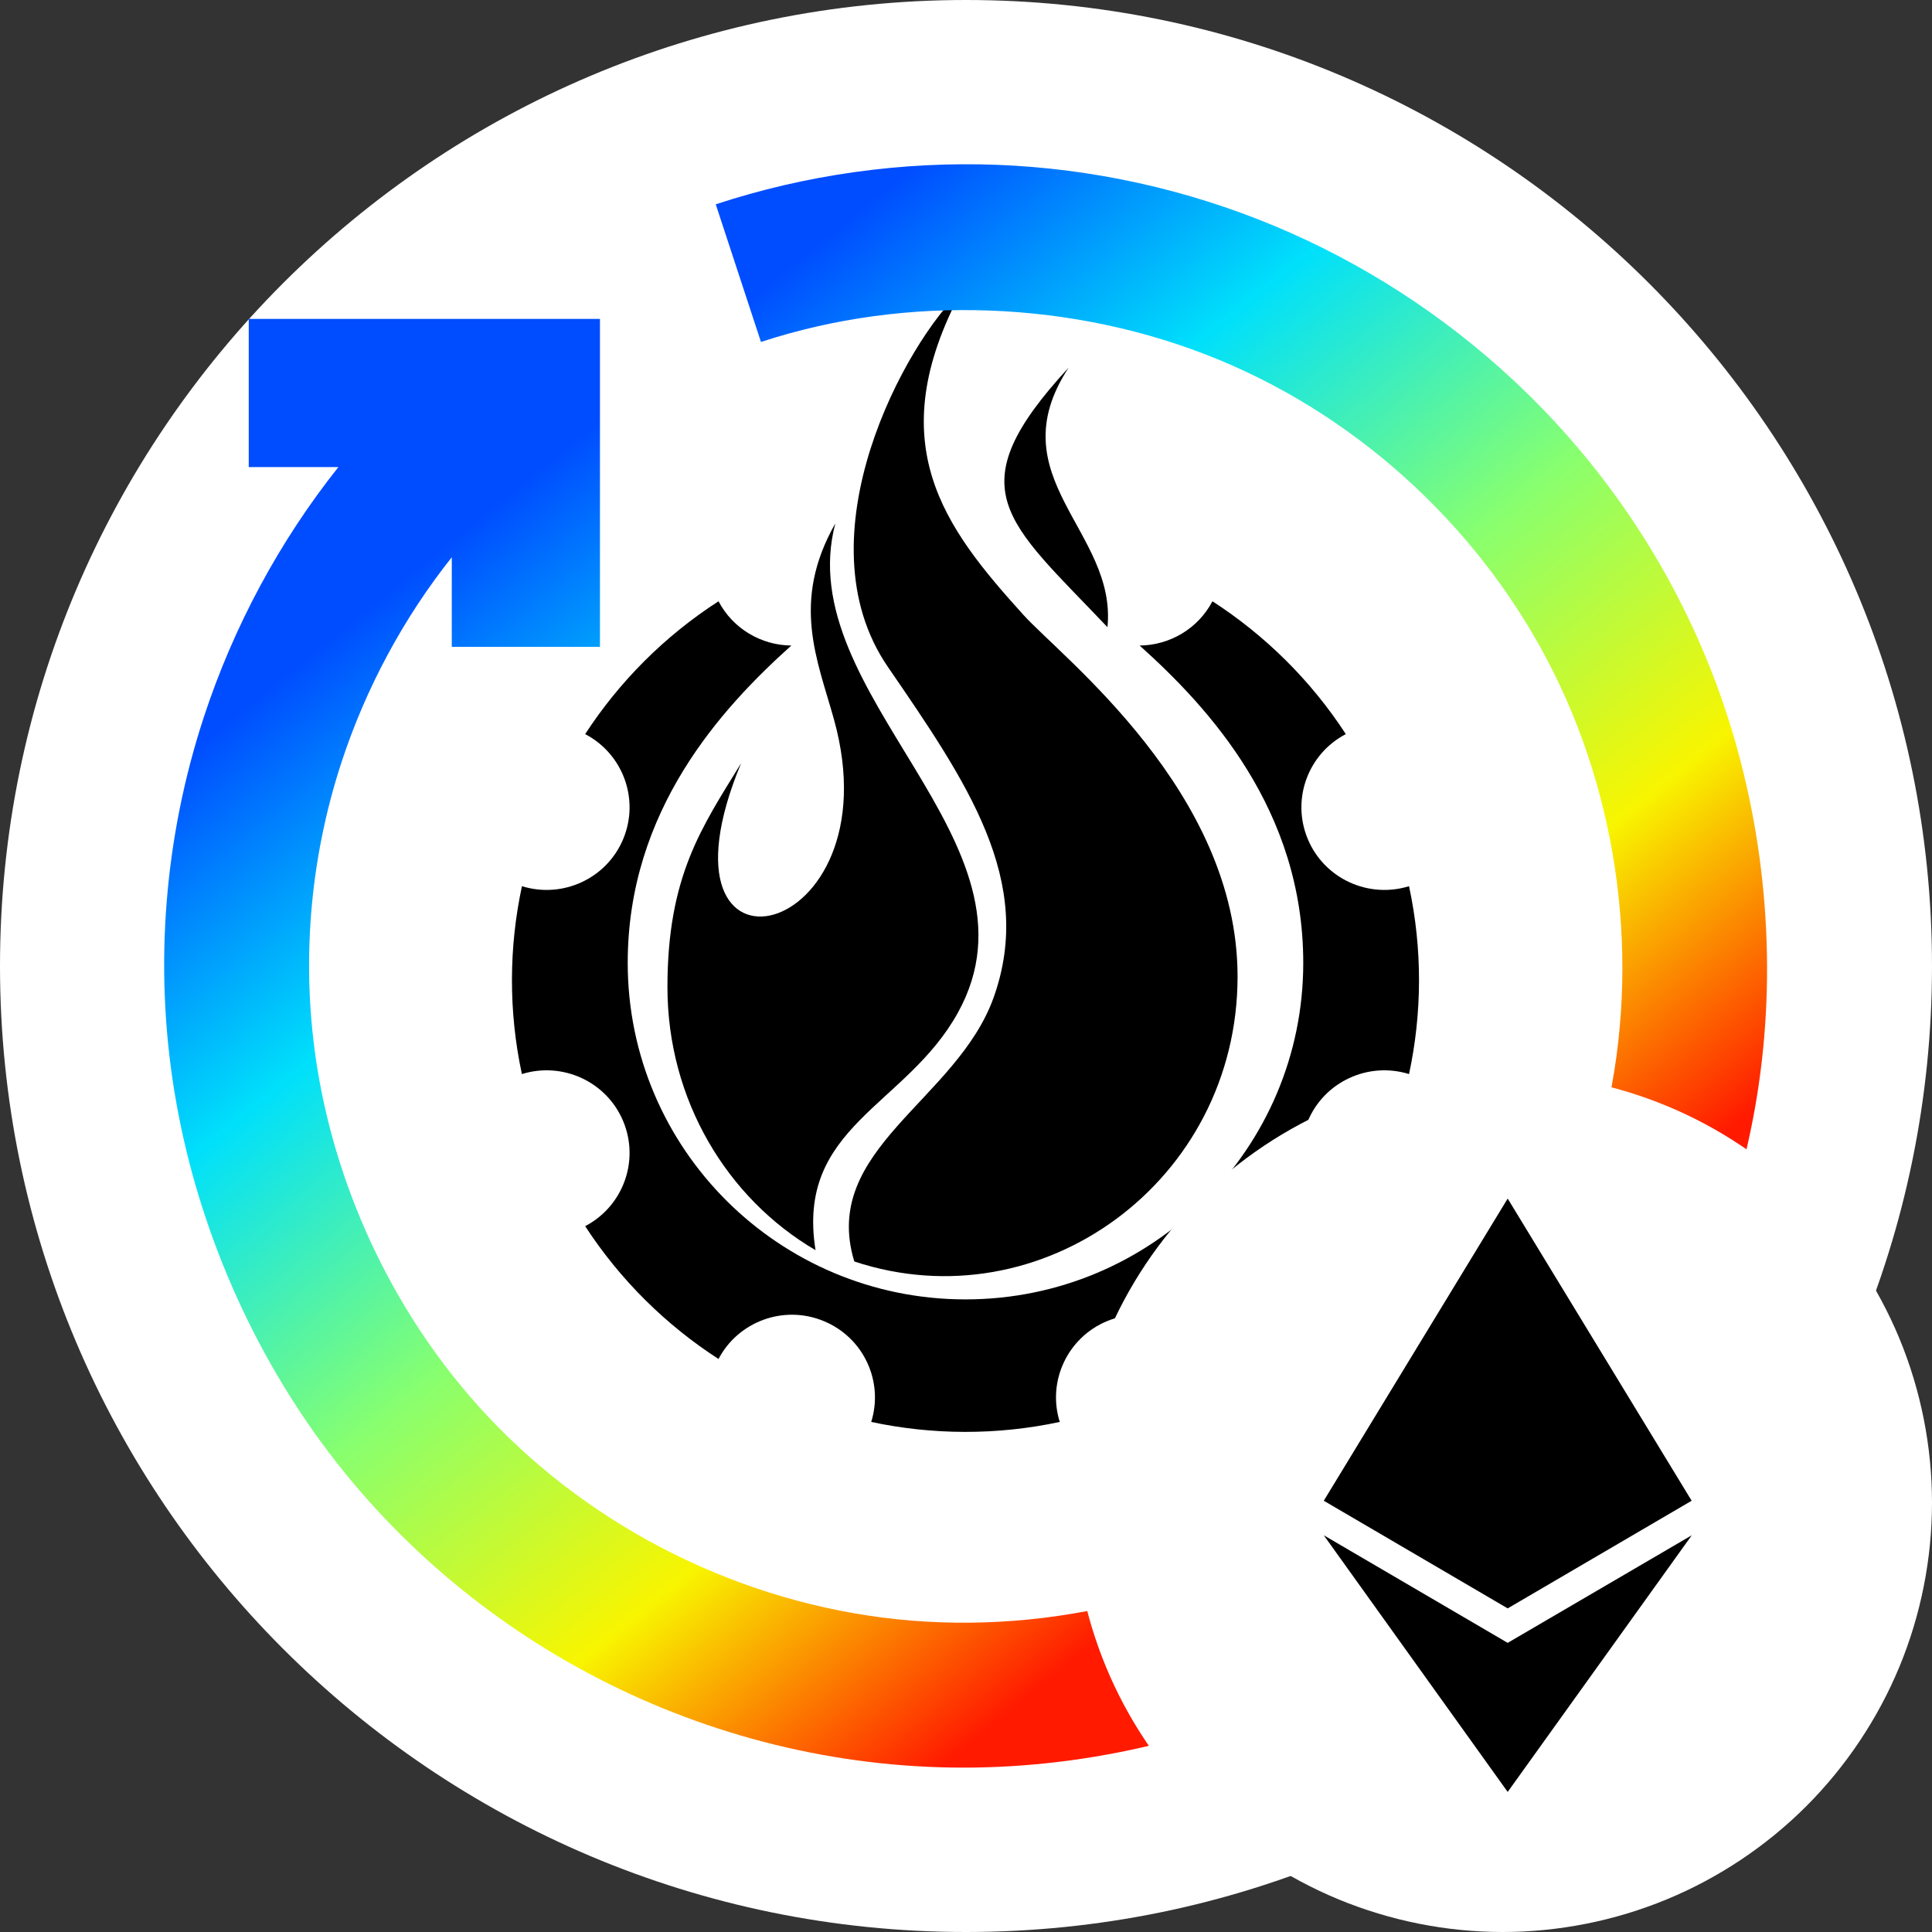 <svg width="32" height="32" viewBox="0 0 32 32" fill="none" xmlns="http://www.w3.org/2000/svg">
<rect x="0" y="0" width="32" height="32" fill="#333333" stroke="none"/>
<path fill-rule="evenodd" clip-rule="evenodd" d="M32 16C32 7.172 24.828 0 16 0C7.172 0 0 7.172 0 16C0 24.828 7.172 32 16 32C24.828 32 32 24.828 32 16Z" fill="white"/>
<path fill-rule="evenodd" clip-rule="evenodd" d="M21.66 13.895C21.386 13.235 21.668 12.484 22.291 12.159C21.707 11.262 20.949 10.52 20.082 9.959C19.842 10.415 19.372 10.688 18.876 10.692C20.024 11.723 21.586 13.413 21.586 15.948C21.586 19.026 19.081 21.522 15.992 21.522C12.901 21.522 10.397 19.026 10.397 15.948C10.397 13.413 11.959 11.723 13.107 10.692C12.611 10.688 12.14 10.415 11.901 9.959C11 10.54 10.255 11.295 9.692 12.159C10.315 12.484 10.597 13.235 10.323 13.895C10.049 14.555 9.316 14.887 8.645 14.678C8.429 15.685 8.42 16.744 8.644 17.79C9.316 17.581 10.049 17.913 10.323 18.573C10.597 19.233 10.315 19.984 9.692 20.309C10.276 21.206 11.033 21.948 11.901 22.509C12.227 21.888 12.981 21.607 13.643 21.881C14.306 22.154 14.639 22.883 14.43 23.552C15.441 23.767 16.503 23.776 17.553 23.552C17.343 22.884 17.677 22.154 18.339 21.881C19.002 21.607 19.756 21.888 20.082 22.509C20.983 21.928 21.728 21.173 22.29 20.309C21.668 19.984 21.386 19.233 21.66 18.573C21.934 17.913 22.666 17.581 23.338 17.79C23.554 16.783 23.563 15.724 23.338 14.678C22.667 14.887 21.934 14.555 21.66 13.895Z" fill="black"/>
<path fill-rule="evenodd" clip-rule="evenodd" d="M13.836 8.669C13.095 9.971 13.541 10.934 13.814 11.919C14.844 15.633 10.641 16.573 12.275 12.641C11.628 13.697 11.055 14.504 11.055 16.35C11.055 18.22 12.044 19.85 13.508 20.707C13.178 18.657 15.008 18.325 15.866 16.773C17.424 13.955 13.081 11.505 13.836 8.669Z" fill="black"/>
<path fill-rule="evenodd" clip-rule="evenodd" d="M16.946 10.179C15.649 8.743 14.567 7.351 15.936 4.8C15.007 5.652 13.228 8.891 14.706 11.046C16.017 12.957 17.146 14.592 16.458 16.521C15.849 18.226 13.583 19.036 14.15 20.894C17.252 21.922 20.498 19.564 20.498 16.174C20.498 13.109 17.595 10.898 16.946 10.179Z" fill="black"/>
<path fill-rule="evenodd" clip-rule="evenodd" d="M17.7 6.089C15.831 8.115 16.664 8.618 18.343 10.388C18.503 8.798 16.508 7.91 17.7 6.089Z" fill="black"/>
<path fill-rule="evenodd" clip-rule="evenodd" d="M11.855 3.384C13.345 2.894 14.938 2.67 16.516 2.73C18.094 2.791 19.658 3.136 21.113 3.744C22.568 4.352 23.915 5.223 25.067 6.298C26.592 7.719 27.775 9.498 28.485 11.487C29.195 13.476 29.431 15.677 29.157 17.771C28.884 19.866 28.1 21.855 26.914 23.566C25.728 25.277 24.14 26.709 22.274 27.701C20.409 28.692 18.266 29.244 16.154 29.276C14.042 29.308 11.96 28.821 10.095 27.895C8.231 26.97 6.583 25.607 5.332 23.904C4.082 22.201 3.227 20.159 2.888 18.075C2.549 15.991 2.725 13.865 3.375 11.881C3.866 10.382 4.628 8.964 5.605 7.736H4.12V5.282H9.937V10.714H7.483V9.23C6.683 10.236 6.059 11.397 5.656 12.626C5.124 14.251 4.981 15.995 5.256 17.697C5.599 19.814 6.589 21.865 8.067 23.446C9.834 25.336 12.3 26.554 14.866 26.821C17.432 27.087 20.099 26.403 22.217 24.929C24.335 23.454 25.905 21.191 26.542 18.69C27.179 16.19 26.884 13.453 25.735 11.142C24.586 8.832 22.584 6.949 20.189 5.959C17.794 4.969 15.008 4.874 12.604 5.664L11.855 3.384Z" fill="url(#paint0_linear_1942_16419)"/>
<path fill-rule="evenodd" clip-rule="evenodd" d="M32 24.889C32 23.958 31.815 23.027 31.459 22.167C31.102 21.307 30.575 20.518 29.917 19.86C29.259 19.202 28.47 18.675 27.61 18.319C26.75 17.962 25.819 17.777 24.889 17.777C23.958 17.777 23.027 17.962 22.167 18.319C21.308 18.675 20.518 19.202 19.86 19.86C19.202 20.518 18.675 21.307 18.319 22.167C17.963 23.027 17.778 23.958 17.778 24.889C17.778 25.819 17.963 26.75 18.319 27.61C18.675 28.47 19.202 29.259 19.86 29.917C20.518 30.575 21.308 31.102 22.167 31.458C23.027 31.814 23.958 32 24.889 32C25.819 32 26.75 31.814 27.61 31.458C28.47 31.102 29.259 30.575 29.917 29.917C30.575 29.259 31.102 28.47 31.459 27.61C31.815 26.75 32 25.819 32 24.889Z" fill="white"/>
<path d="M21.926 24.857L24.972 19.852L28.019 24.857L24.972 26.64L21.926 24.857Z" fill="black"/>
<path d="M24.972 29.68L21.926 25.429L24.972 27.211L28.021 25.429L24.972 29.68Z" fill="black"/>
<defs>
<linearGradient id="paint0_linear_1942_16419" x1="2.043" y1="13.297" x2="15.222" y2="29.577" gradientUnits="userSpaceOnUse">
<stop stop-color="#004CFF"/>
<stop offset="0.252" stop-color="#00E0FB"/>
<stop offset="0.506" stop-color="#87FF70"/>
<stop offset="0.755" stop-color="#F8F500"/>
<stop offset="1" stop-color="#FF1A00"/>
</linearGradient>
</defs>
</svg>
